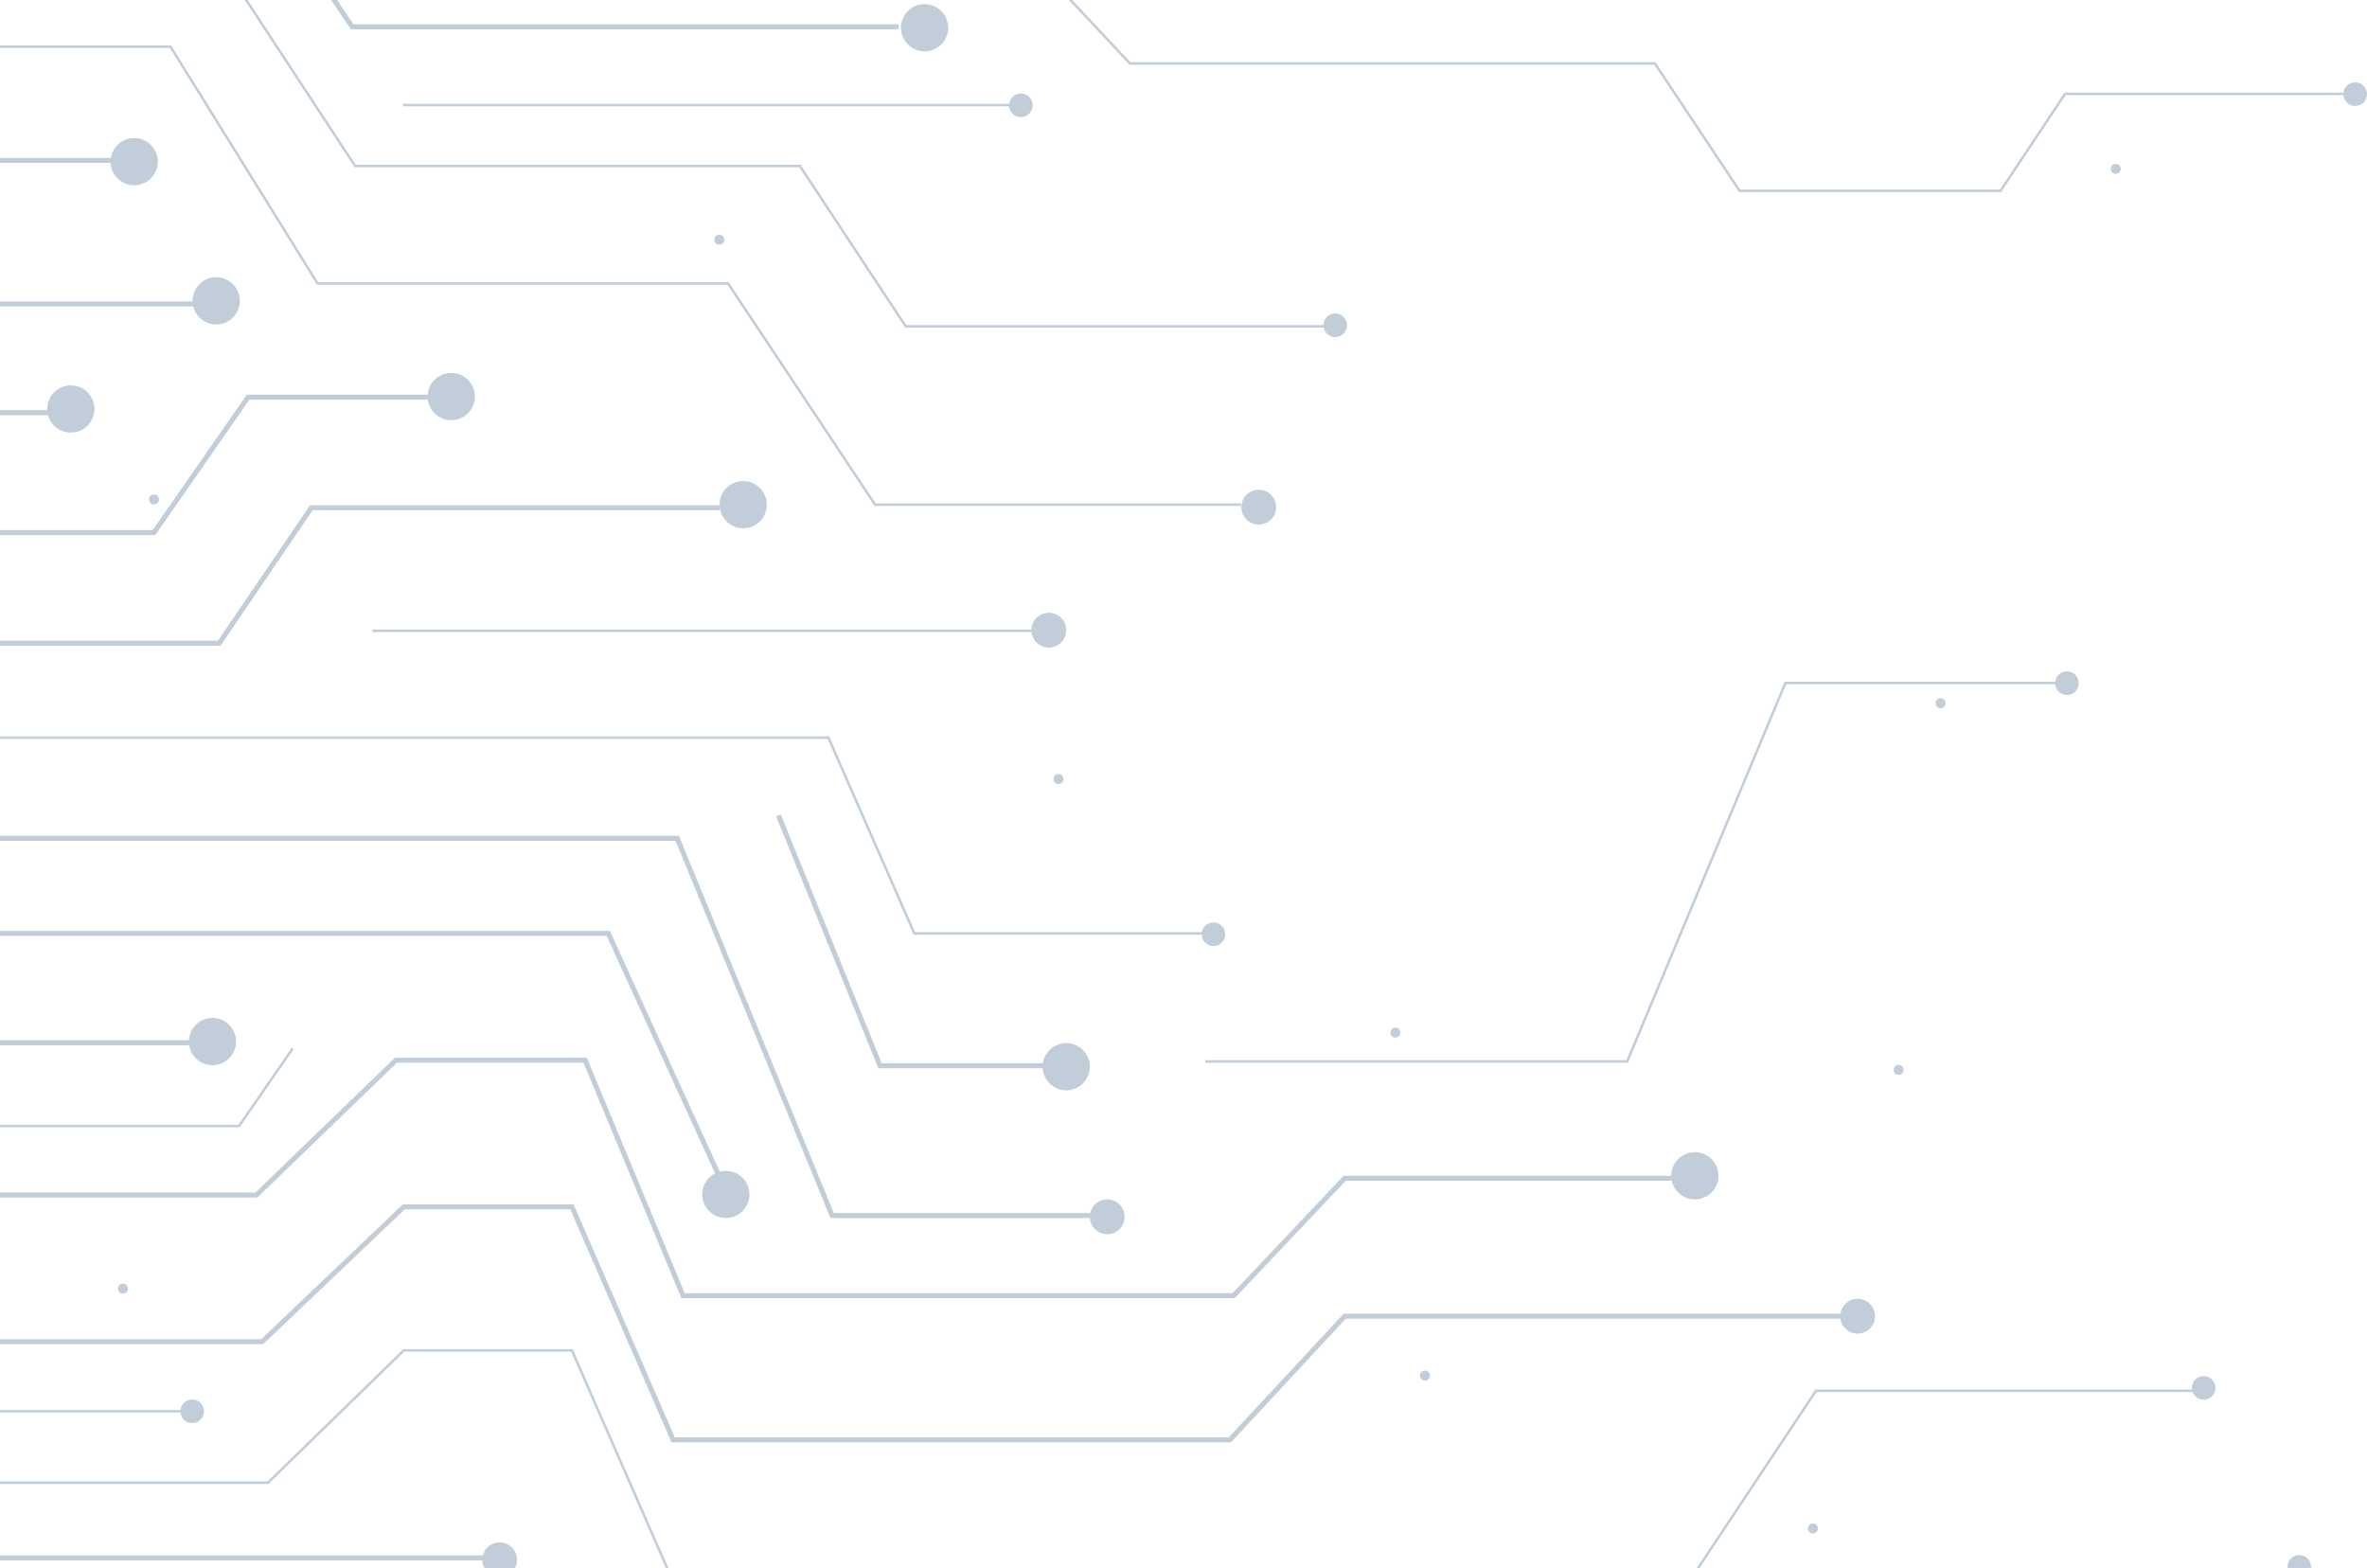 <svg width="1141" height="756" viewBox="0 0 1141 756" fill="none" xmlns="http://www.w3.org/2000/svg">
<g opacity="0.3">
<path d="M997.621 329.212H860.644L784.39 511.62H581" stroke="#305680" stroke-width="1.198"/>
<path d="M1062.33 670.366H875.376L802.109 780.59H615.159C591.466 818.23 542.608 893.509 536.715 893.509" stroke="#305680" stroke-width="1.198"/>
<path d="M89.546 680.25H-33.097" stroke="#305680" stroke-width="1.198"/>
<path d="M98.704 502.635H-34.889" stroke="#305680" stroke-width="2.396"/>
<path d="M233.294 750.937H-34.092" stroke="#305680" stroke-width="2.396"/>
<path d="M141.112 505.33L115.23 542.77H-34.092" stroke="#305680" stroke-width="1.198"/>
<path d="M352.153 579.012L293.221 449.919H-33.097" stroke="#305680" stroke-width="2.396"/>
<path d="M585.494 764.715H325.475L275.701 650.897H194.669L129.167 714.695H-34.092" stroke="#305680" stroke-width="1.198"/>
<path d="M805.892 567.929H648.208L594.652 624.539H329.257L282.072 511.021H190.886L123.592 576.017H-33.097" stroke="#305680" stroke-width="2.396"/>
<path d="M888.716 634.424H648.208L592.86 694.028H324.479L275.7 581.708H194.669L126.379 646.704H-31.703" stroke="#305680" stroke-width="2.396"/>
<path d="M1129.62 45.266H995.431L964.372 91.992H838.544L797.729 30.59H544.679L496.697 -20.628H188.696L111.049 -137.441H-35.884" stroke="#305680" stroke-width="1.198"/>
<path d="M497.692 304.052H179.537" stroke="#305680" stroke-width="1.198"/>
<path d="M433.185 12.918H169.782L91.338 -102.997H-34.69" stroke="#305680" stroke-width="2.396"/>
<path d="M488.534 50.657H194.271" stroke="#305680" stroke-width="1.198"/>
<path d="M649.204 157.287H436.569L385.601 80.011H171.175L94.125 -37.401H-35.088" stroke="#305680" stroke-width="1.198"/>
<path d="M598.235 243.25H421.837L350.959 136.62H153.058L82.18 22.503H-33.097" stroke="#305680" stroke-width="1.198"/>
<path d="M206.217 191.433H119.61L74.216 256.728H-34.092" stroke="#305680" stroke-width="2.396"/>
<path d="M346.976 244.747H150.071L105.673 310.043H-32.102" stroke="#305680" stroke-width="2.396"/>
<path d="M534.724 585.901H401.131L326.47 404.092H-34.889" stroke="#305680" stroke-width="2.396"/>
<path d="M587.286 449.918H440.751L399.339 355.569H-34.092" stroke="#305680" stroke-width="1.198"/>
<path d="M508.045 513.717H424.226L375.248 393.01" stroke="#305680" stroke-width="2.396"/>
<path d="M57.293 77.314H-32.898" stroke="#305680" stroke-width="2.396"/>
<path d="M98.107 146.504H-33.694" stroke="#305680" stroke-width="2.396"/>
<path d="M25.04 198.92H-31.105" stroke="#305680" stroke-width="2.396"/>
<g filter="url(#filter0_d_6134_8628)">
<ellipse cx="517.56" cy="-40.083" rx="8.385" ry="8.387" fill="#305680"/>
</g>
<ellipse cx="445.692" cy="13.371" rx="11.379" ry="11.382" fill="#305680"/>
<ellipse cx="64.689" cy="77.924" rx="11.379" ry="11.382" fill="#305680"/>
<ellipse cx="104.216" cy="145.016" rx="11.379" ry="11.382" fill="#305680"/>
<ellipse cx="34.145" cy="197.133" rx="11.379" ry="11.382" fill="#305680"/>
<ellipse cx="217.517" cy="191.143" rx="11.379" ry="11.382" fill="#305680"/>
<ellipse cx="358.255" cy="243.259" rx="11.379" ry="11.382" fill="#305680"/>
<ellipse cx="606.791" cy="244.457" rx="8.384" ry="8.387" fill="#305680"/>
<ellipse cx="505.581" cy="303.762" rx="8.384" ry="8.387" fill="#305680"/>
<ellipse cx="513.966" cy="514.17" rx="11.379" ry="11.382" fill="#305680"/>
<ellipse cx="349.87" cy="575.727" rx="11.379" ry="11.382" fill="#305680"/>
<ellipse cx="533.729" cy="586.51" rx="8.384" ry="8.387" fill="#305680"/>
<ellipse cx="817" cy="566.741" rx="11.379" ry="11.382" fill="#305680"/>
<ellipse cx="102.419" cy="502.045" rx="11.379" ry="11.382" fill="#305680"/>
<ellipse cx="240.873" cy="751.846" rx="8.384" ry="8.387" fill="#305680"/>
<ellipse cx="895.455" cy="634.432" rx="8.384" ry="8.387" fill="#305680"/>
<ellipse cx="492.106" cy="50.765" rx="5.689" ry="5.691" fill="#305680"/>
<g filter="url(#filter1_d_6134_8628)">
<ellipse cx="799.934" cy="-22.318" rx="5.689" ry="5.691" fill="#305680"/>
</g>
<ellipse cx="643.625" cy="156.795" rx="5.689" ry="5.691" fill="#305680"/>
<g filter="url(#filter2_d_6134_8628)">
<ellipse cx="584.934" cy="450.326" rx="5.689" ry="5.691" fill="#305680"/>
</g>
<g filter="url(#filter3_d_6134_8628)">
<ellipse cx="996.369" cy="329.32" rx="5.689" ry="5.691" fill="#305680"/>
</g>
<g filter="url(#filter4_d_6134_8628)">
<ellipse cx="584.335" cy="764.823" rx="5.689" ry="5.691" fill="#305680"/>
</g>
<ellipse cx="92.648" cy="680.259" rx="5.689" ry="5.691" fill="#305680"/>
<g filter="url(#filter5_d_6134_8628)">
<ellipse cx="1108.36" cy="755.238" rx="5.689" ry="5.691" fill="#305680"/>
</g>
<g filter="url(#filter6_d_6134_8628)">
<ellipse cx="1062.25" cy="668.976" rx="5.689" ry="5.691" fill="#305680"/>
</g>
<ellipse cx="1135.31" cy="45.373" rx="5.689" ry="5.691" fill="#305680"/>
<ellipse cx="1019.88" cy="81.394" rx="2.396" ry="2.396" fill="#305680"/>
<ellipse cx="935.437" cy="338.982" rx="2.396" ry="2.396" fill="#305680"/>
<ellipse cx="686.898" cy="663.064" rx="2.396" ry="2.396" fill="#305680"/>
<ellipse cx="873.898" cy="736.746" rx="2.396" ry="2.396" fill="#305680"/>
<ellipse cx="915.22" cy="515.7" rx="2.396" ry="2.396" fill="#305680"/>
<ellipse cx="510.227" cy="375.524" rx="2.396" ry="2.396" fill="#305680"/>
<ellipse cx="74.237" cy="240.74" rx="2.396" ry="2.396" fill="#305680"/>
<ellipse cx="59.265" cy="621.131" rx="2.396" ry="2.396" fill="#305680"/>
<ellipse cx="672.671" cy="497.728" rx="2.396" ry="2.396" fill="#305680"/>
<ellipse cx="346.73" cy="115.54" rx="2.396" ry="2.396" fill="#305680"/>
</g>
<defs>
<filter id="filter0_d_6134_8628" x="464.247" y="-93.398" width="106.626" height="106.631" filterUnits="userSpaceOnUse" color-interpolation-filters="sRGB">
<feFlood flood-opacity="0" result="BackgroundImageFix"/>
<feColorMatrix in="SourceAlpha" type="matrix" values="0 0 0 0 0 0 0 0 0 0 0 0 0 0 0 0 0 0 127 0" result="hardAlpha"/>
<feMorphology radius="14.976" operator="dilate" in="SourceAlpha" result="effect1_dropShadow_6134_8628"/>
<feOffset/>
<feGaussianBlur stdDeviation="14.976"/>
<feComposite in2="hardAlpha" operator="out"/>
<feColorMatrix type="matrix" values="0 0 0 0 1 0 0 0 0 1 0 0 0 0 1 0 0 0 0.25 0"/>
<feBlend mode="normal" in2="BackgroundImageFix" result="effect1_dropShadow_6134_8628"/>
<feBlend mode="normal" in="SourceGraphic" in2="effect1_dropShadow_6134_8628" result="shape"/>
</filter>
<filter id="filter1_d_6134_8628" x="773.278" y="-48.975" width="53.312" height="53.315" filterUnits="userSpaceOnUse" color-interpolation-filters="sRGB">
<feFlood flood-opacity="0" result="BackgroundImageFix"/>
<feColorMatrix in="SourceAlpha" type="matrix" values="0 0 0 0 0 0 0 0 0 0 0 0 0 0 0 0 0 0 127 0" result="hardAlpha"/>
<feOffset/>
<feGaussianBlur stdDeviation="10.483"/>
<feComposite in2="hardAlpha" operator="out"/>
<feColorMatrix type="matrix" values="0 0 0 0 1 0 0 0 0 1 0 0 0 0 1 0 0 0 1 0"/>
<feBlend mode="normal" in2="BackgroundImageFix" result="effect1_dropShadow_6134_8628"/>
<feBlend mode="normal" in="SourceGraphic" in2="effect1_dropShadow_6134_8628" result="shape"/>
</filter>
<filter id="filter2_d_6134_8628" x="558.278" y="423.668" width="53.312" height="53.315" filterUnits="userSpaceOnUse" color-interpolation-filters="sRGB">
<feFlood flood-opacity="0" result="BackgroundImageFix"/>
<feColorMatrix in="SourceAlpha" type="matrix" values="0 0 0 0 0 0 0 0 0 0 0 0 0 0 0 0 0 0 127 0" result="hardAlpha"/>
<feOffset/>
<feGaussianBlur stdDeviation="10.483"/>
<feComposite in2="hardAlpha" operator="out"/>
<feColorMatrix type="matrix" values="0 0 0 0 1 0 0 0 0 1 0 0 0 0 1 0 0 0 1 0"/>
<feBlend mode="normal" in2="BackgroundImageFix" result="effect1_dropShadow_6134_8628"/>
<feBlend mode="normal" in="SourceGraphic" in2="effect1_dropShadow_6134_8628" result="shape"/>
</filter>
<filter id="filter3_d_6134_8628" x="969.713" y="302.662" width="53.312" height="53.315" filterUnits="userSpaceOnUse" color-interpolation-filters="sRGB">
<feFlood flood-opacity="0" result="BackgroundImageFix"/>
<feColorMatrix in="SourceAlpha" type="matrix" values="0 0 0 0 0 0 0 0 0 0 0 0 0 0 0 0 0 0 127 0" result="hardAlpha"/>
<feOffset/>
<feGaussianBlur stdDeviation="10.483"/>
<feComposite in2="hardAlpha" operator="out"/>
<feColorMatrix type="matrix" values="0 0 0 0 1 0 0 0 0 1 0 0 0 0 1 0 0 0 1 0"/>
<feBlend mode="normal" in2="BackgroundImageFix" result="effect1_dropShadow_6134_8628"/>
<feBlend mode="normal" in="SourceGraphic" in2="effect1_dropShadow_6134_8628" result="shape"/>
</filter>
<filter id="filter4_d_6134_8628" x="557.679" y="738.165" width="53.312" height="53.315" filterUnits="userSpaceOnUse" color-interpolation-filters="sRGB">
<feFlood flood-opacity="0" result="BackgroundImageFix"/>
<feColorMatrix in="SourceAlpha" type="matrix" values="0 0 0 0 0 0 0 0 0 0 0 0 0 0 0 0 0 0 127 0" result="hardAlpha"/>
<feOffset/>
<feGaussianBlur stdDeviation="10.483"/>
<feComposite in2="hardAlpha" operator="out"/>
<feColorMatrix type="matrix" values="0 0 0 0 1 0 0 0 0 1 0 0 0 0 1 0 0 0 1 0"/>
<feBlend mode="normal" in2="BackgroundImageFix" result="effect1_dropShadow_6134_8628"/>
<feBlend mode="normal" in="SourceGraphic" in2="effect1_dropShadow_6134_8628" result="shape"/>
</filter>
<filter id="filter5_d_6134_8628" x="1081.71" y="728.58" width="53.312" height="53.315" filterUnits="userSpaceOnUse" color-interpolation-filters="sRGB">
<feFlood flood-opacity="0" result="BackgroundImageFix"/>
<feColorMatrix in="SourceAlpha" type="matrix" values="0 0 0 0 0 0 0 0 0 0 0 0 0 0 0 0 0 0 127 0" result="hardAlpha"/>
<feOffset/>
<feGaussianBlur stdDeviation="10.483"/>
<feComposite in2="hardAlpha" operator="out"/>
<feColorMatrix type="matrix" values="0 0 0 0 1 0 0 0 0 1 0 0 0 0 1 0 0 0 1 0"/>
<feBlend mode="normal" in2="BackgroundImageFix" result="effect1_dropShadow_6134_8628"/>
<feBlend mode="normal" in="SourceGraphic" in2="effect1_dropShadow_6134_8628" result="shape"/>
</filter>
<filter id="filter6_d_6134_8628" x="1035.59" y="642.319" width="53.312" height="53.315" filterUnits="userSpaceOnUse" color-interpolation-filters="sRGB">
<feFlood flood-opacity="0" result="BackgroundImageFix"/>
<feColorMatrix in="SourceAlpha" type="matrix" values="0 0 0 0 0 0 0 0 0 0 0 0 0 0 0 0 0 0 127 0" result="hardAlpha"/>
<feOffset/>
<feGaussianBlur stdDeviation="10.483"/>
<feComposite in2="hardAlpha" operator="out"/>
<feColorMatrix type="matrix" values="0 0 0 0 1 0 0 0 0 1 0 0 0 0 1 0 0 0 1 0"/>
<feBlend mode="normal" in2="BackgroundImageFix" result="effect1_dropShadow_6134_8628"/>
<feBlend mode="normal" in="SourceGraphic" in2="effect1_dropShadow_6134_8628" result="shape"/>
</filter>
</defs>
</svg>
